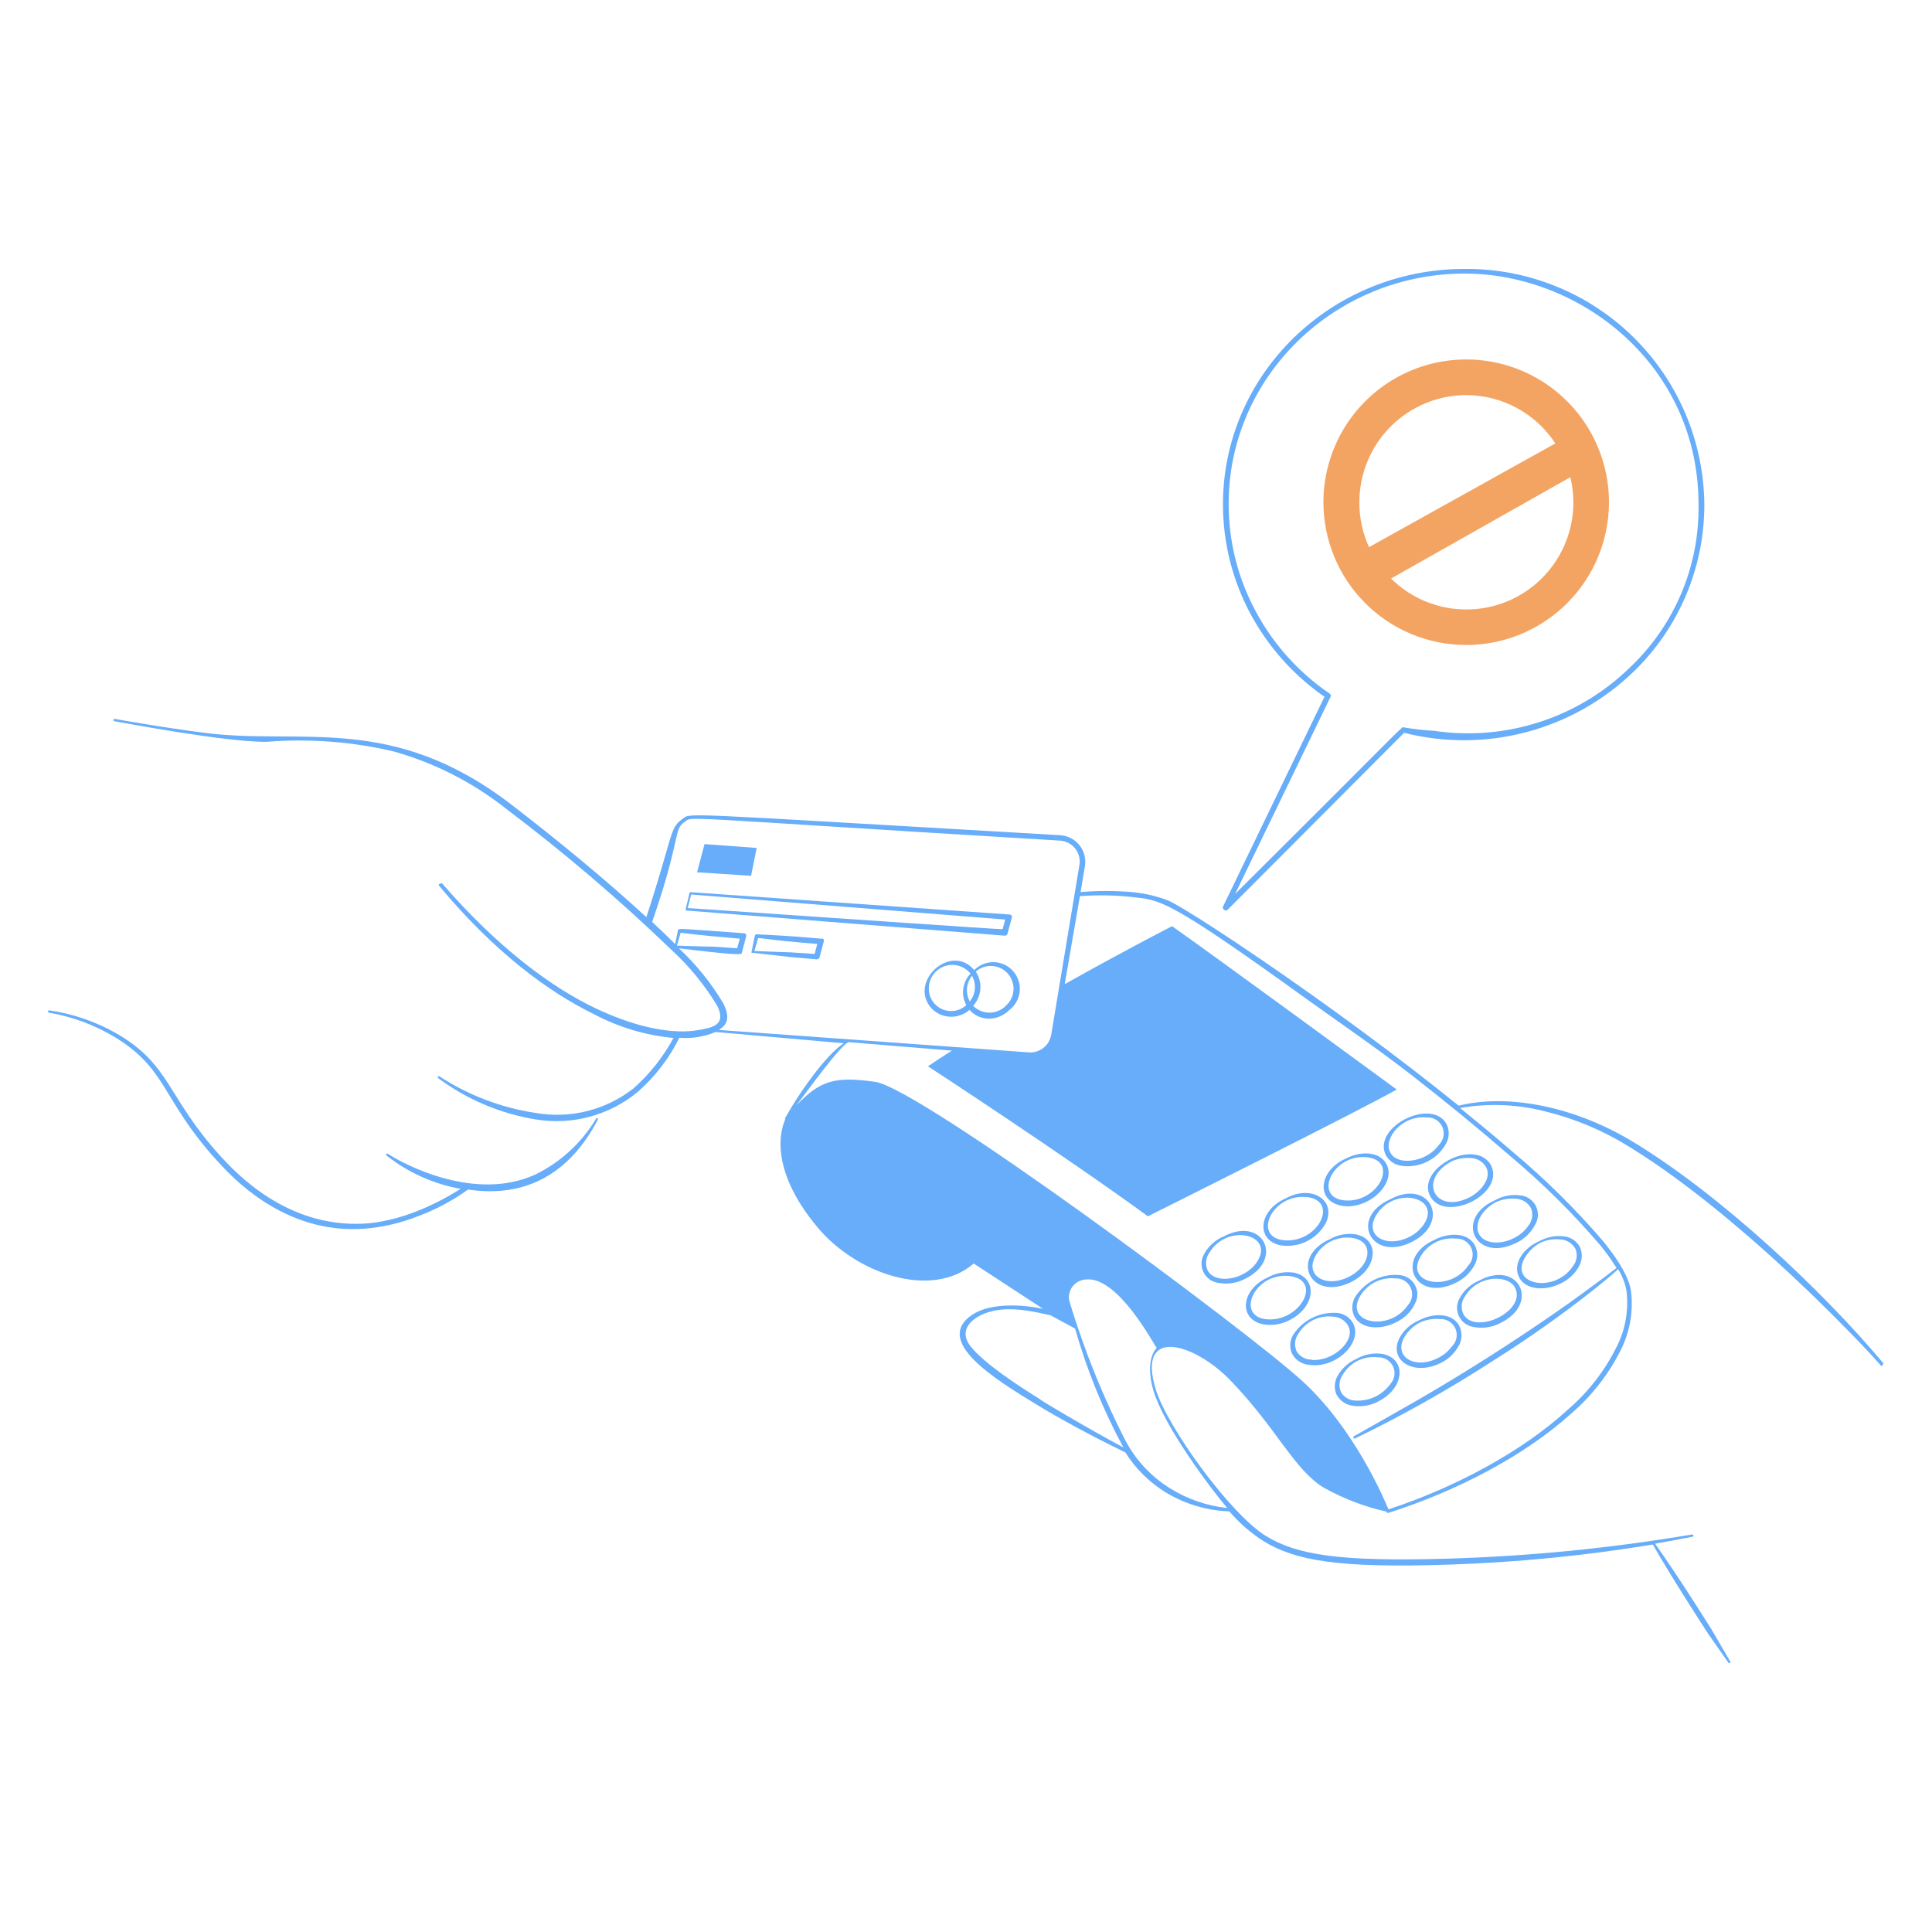 <svg width="400" height="400" viewBox="0 0 400 400" fill="none" xmlns="http://www.w3.org/2000/svg">
<path fill-rule="evenodd" clip-rule="evenodd" d="M123.421 231.58C120.444 236.594 116.064 240.627 110.821 243.18C98.521 248.8 84.041 241.32 80.341 238.9C80.294 238.859 80.234 238.837 80.171 238.837C80.109 238.837 80.049 238.859 80.001 238.9C79.98 238.921 79.962 238.945 79.95 238.973C79.939 239 79.932 239.03 79.932 239.06C79.932 239.09 79.939 239.12 79.95 239.147C79.962 239.175 79.98 239.199 80.001 239.22C84.476 242.764 89.761 245.142 95.381 246.14C93.781 247.1 84.941 252.84 75.241 253.34C59.241 254.16 48.761 242.74 45.621 239.34C34.441 226.98 35.341 220.38 23.981 213.88C19.717 211.478 15.045 209.885 10.201 209.18C10.141 209.174 10.08 209.191 10.032 209.229C9.984 209.266 9.951 209.32 9.941 209.38C9.936 209.412 9.936 209.444 9.943 209.475C9.95 209.507 9.964 209.536 9.982 209.562C10.001 209.588 10.024 209.61 10.052 209.627C10.079 209.644 10.11 209.655 10.141 209.66C14.878 210.476 19.426 212.15 23.561 214.6C34.681 221.26 33.381 227.52 44.761 240.12C47.961 243.66 58.761 255.54 75.301 254.4C79.164 254.106 82.961 253.23 86.561 251.8C90.238 250.428 93.715 248.571 96.901 246.28C109.141 248.12 118.101 242.68 123.781 231.8C123.81 231.744 123.815 231.679 123.796 231.62C123.778 231.56 123.736 231.51 123.681 231.48C123.633 231.468 123.582 231.47 123.535 231.488C123.489 231.506 123.449 231.538 123.421 231.58ZM156.661 175.56L145.861 174.76L144.321 180.6L155.501 181.32L156.661 175.56ZM208.001 193.72C208.137 193.729 208.272 193.689 208.381 193.609C208.491 193.528 208.569 193.412 208.601 193.28L209.461 190.08C209.494 190.004 209.511 189.923 209.511 189.84C209.511 189.757 209.494 189.676 209.461 189.6C209.416 189.527 209.354 189.466 209.282 189.421C209.209 189.376 209.127 189.348 209.041 189.34L143.041 184.72C143.01 184.714 142.977 184.715 142.946 184.722C142.915 184.729 142.885 184.742 142.859 184.761C142.833 184.779 142.811 184.803 142.794 184.831C142.777 184.858 142.766 184.888 142.761 184.92C142.061 187.92 141.861 188.22 142.001 188.42C142.022 188.449 142.049 188.473 142.08 188.49C142.111 188.508 142.146 188.518 142.181 188.52L208.001 193.72ZM158.601 189.1L142.381 188L143.101 185.2C144.681 185.32 204.821 190.14 208.121 190.38L207.581 192.38C205.621 192.36 163.641 189.42 158.601 189.1ZM170.001 194.34C170.001 194.34 165.741 193.96 162.001 193.72C159.181 193.54 156.681 193.44 156.681 193.44C156.592 193.432 156.504 193.456 156.43 193.507C156.357 193.558 156.305 193.634 156.281 193.72L155.601 197.06C155.587 197.091 155.58 197.125 155.58 197.16C155.58 197.195 155.587 197.229 155.601 197.26C155.659 197.281 155.723 197.281 155.781 197.26L163.781 198.16L169.081 198.62C169.218 198.633 169.354 198.595 169.465 198.514C169.576 198.433 169.653 198.314 169.681 198.18L170.541 194.98C170.574 194.904 170.591 194.823 170.591 194.74C170.591 194.657 170.574 194.576 170.541 194.5C170.475 194.426 170.389 194.372 170.294 194.344C170.199 194.316 170.097 194.314 170.001 194.34ZM168.661 197.5L163.841 197.18L156.181 196.9L156.961 194.22C157.701 194.22 159.721 194.56 161.961 194.78C164.741 195.06 167.841 195.32 169.201 195.44L168.661 197.5ZM201.701 200.84C196.881 195.1 187.861 203.32 192.921 208.84C193.947 209.864 195.325 210.459 196.774 210.504C198.223 210.549 199.634 210.039 200.721 209.08C201.248 209.68 201.902 210.155 202.635 210.47C203.369 210.784 204.164 210.931 204.961 210.9C206.471 210.832 207.9 210.196 208.961 209.12C209.565 208.662 210.069 208.085 210.44 207.424C210.811 206.763 211.042 206.033 211.118 205.279C211.195 204.524 211.115 203.763 210.884 203.041C210.653 202.319 210.277 201.652 209.777 201.082C209.277 200.512 208.665 200.051 207.98 199.728C207.294 199.405 206.549 199.227 205.792 199.204C205.034 199.181 204.28 199.315 203.576 199.596C202.873 199.878 202.234 200.301 201.701 200.84ZM192.301 204.68C192.292 203.671 192.597 202.684 193.173 201.856C193.75 201.029 194.57 200.401 195.52 200.06C196.469 199.719 197.502 199.682 198.473 199.955C199.445 200.227 200.307 200.795 200.941 201.58C200.12 202.432 199.592 203.523 199.433 204.696C199.275 205.868 199.495 207.061 200.061 208.1C199.4 208.713 198.574 209.119 197.685 209.268C196.796 209.417 195.883 209.302 195.058 208.939C194.233 208.575 193.533 207.978 193.043 207.222C192.553 206.465 192.295 205.581 192.301 204.68ZM200.781 207.34C200.33 206.505 200.133 205.557 200.215 204.611C200.297 203.666 200.654 202.765 201.241 202.02C201.708 202.85 201.914 203.802 201.832 204.751C201.75 205.7 201.384 206.602 200.781 207.34ZM208.241 208.24C207.8 208.689 207.274 209.045 206.694 209.288C206.114 209.532 205.491 209.657 204.861 209.657C204.232 209.657 203.609 209.532 203.029 209.288C202.449 209.045 201.922 208.689 201.481 208.24C202.349 207.29 202.874 206.076 202.972 204.793C203.07 203.51 202.735 202.231 202.021 201.16C202.96 200.335 204.188 199.917 205.435 199.998C206.683 200.078 207.847 200.651 208.671 201.59C209.496 202.529 209.914 203.757 209.834 205.004C209.753 206.251 209.18 207.415 208.241 208.24ZM253.321 256C251.622 256.717 250.213 257.985 249.321 259.6C248.985 260.168 248.795 260.81 248.767 261.469C248.74 262.128 248.875 262.784 249.162 263.378C249.45 263.972 249.879 264.485 250.413 264.873C250.946 265.261 251.568 265.511 252.221 265.6C254.092 265.959 256.03 265.677 257.721 264.8C266.001 260.8 261.541 251.64 253.321 256ZM250.001 262.98C249.744 262.383 249.647 261.73 249.721 261.084C249.794 260.438 250.036 259.823 250.421 259.3C254.201 253.16 264.041 255.62 260.221 261.3C257.741 265.02 251.541 266 250.001 262.98ZM267.841 263.48C266.009 263.217 264.14 263.561 262.521 264.46C256.941 266.96 256.341 273.02 261.401 274.16C263.273 274.508 265.207 274.227 266.901 273.36C272.561 270.54 272.801 264.42 267.841 263.48ZM262.441 273.16C255.621 272.7 259.681 263.44 266.841 264.18C274.001 264.92 269.241 273.6 262.441 273.16ZM280.161 274C279.842 273.421 279.391 272.924 278.846 272.549C278.301 272.174 277.676 271.931 277.021 271.84C275.197 271.677 273.364 272.018 271.72 272.825C270.077 273.633 268.687 274.876 267.701 276.42C267.374 276.993 267.184 277.635 267.146 278.294C267.107 278.953 267.222 279.613 267.481 280.22C267.79 280.817 268.232 281.335 268.773 281.734C269.314 282.133 269.94 282.402 270.601 282.52C272.466 282.869 274.394 282.588 276.081 281.72C279.021 280.32 281.641 276.96 280.161 274ZM271.641 281.5C271.002 281.519 270.369 281.367 269.807 281.062C269.244 280.756 268.773 280.307 268.441 279.76C268.178 279.161 268.078 278.503 268.152 277.853C268.226 277.203 268.47 276.585 268.861 276.06C269.595 274.86 270.658 273.896 271.924 273.282C273.189 272.669 274.605 272.432 276.001 272.6C276.661 272.621 277.303 272.818 277.862 273.169C278.421 273.521 278.876 274.014 279.181 274.6C280.661 277.48 276.181 281.86 271.641 281.56V281.5ZM286.221 280.32C284.395 280.039 282.527 280.384 280.921 281.3C279.227 282.025 277.82 283.291 276.921 284.9C276.594 285.473 276.404 286.115 276.366 286.774C276.327 287.433 276.442 288.093 276.701 288.7C277.01 289.297 277.452 289.815 277.993 290.214C278.534 290.613 279.16 290.882 279.821 291C281.688 291.353 283.619 291.064 285.301 290.18C290.921 287.38 291.241 281.26 286.221 280.32ZM287.861 286.54C287.062 287.649 286.001 288.543 284.773 289.143C283.545 289.743 282.187 290.031 280.821 289.98C280.185 289.997 279.555 289.845 278.996 289.539C278.438 289.234 277.97 288.785 277.641 288.24C277.378 287.641 277.278 286.983 277.352 286.333C277.426 285.683 277.671 285.065 278.061 284.54C278.79 283.322 279.856 282.341 281.13 281.716C282.404 281.092 283.832 280.85 285.241 281.02C285.896 280.984 286.546 281.143 287.11 281.478C287.673 281.813 288.125 282.308 288.406 282.9C288.687 283.492 288.785 284.155 288.688 284.803C288.591 285.451 288.303 286.056 287.861 286.54Z" fill="#67ADF9"/>
<path fill-rule="evenodd" clip-rule="evenodd" d="M265.042 257.82C266.911 258.129 268.829 257.846 270.529 257.01C272.229 256.175 273.625 254.829 274.522 253.16C276.682 248.48 271.562 245.16 266.162 248.12C260.542 250.62 260.002 256.7 265.042 257.82ZM270.482 247.82C277.302 248.54 273.002 257.24 266.062 256.8C259.122 256.36 263.302 247.1 270.482 247.84V247.82ZM280.662 255.56C278.835 255.286 276.97 255.631 275.362 256.54C266.902 260.32 271.242 269.58 279.722 265.44C285.362 262.64 285.682 256.5 280.662 255.56ZM279.202 264.38C274.422 266.76 269.902 264.02 272.502 259.78C273.246 258.577 274.315 257.609 275.585 256.987C276.855 256.364 278.275 256.112 279.682 256.26C284.642 256.78 284.002 262 279.202 264.38ZM292.902 270C293.24 269.422 293.428 268.769 293.448 268.1C293.469 267.431 293.321 266.768 293.018 266.171C292.716 265.574 292.268 265.062 291.717 264.683C291.165 264.304 290.527 264.069 289.862 264C288.035 263.814 286.193 264.144 284.545 264.954C282.897 265.764 281.51 267.02 280.542 268.58C280.214 269.153 280.024 269.795 279.986 270.454C279.948 271.113 280.063 271.773 280.322 272.38C282.362 276.66 290.622 274.92 292.902 270ZM281.682 268.2C282.431 266.997 283.504 266.03 284.777 265.407C286.05 264.785 287.472 264.533 288.882 264.68C289.536 264.644 290.187 264.803 290.75 265.138C291.314 265.473 291.765 265.968 292.046 266.56C292.327 267.152 292.425 267.815 292.328 268.463C292.232 269.111 291.944 269.716 291.502 270.2C287.702 275.84 278.102 274 281.682 268.2ZM293.762 273.38C292.063 274.099 290.655 275.366 289.762 276.98C287.422 281.5 292.442 284.98 298.142 282.26C299.871 281.459 301.28 280.1 302.142 278.4C302.437 277.799 302.59 277.139 302.59 276.47C302.59 275.801 302.437 275.141 302.142 274.54C300.702 271.7 296.602 271.84 293.762 273.38ZM300.702 278.62C299.908 279.738 298.841 280.633 297.602 281.22C292.782 283.6 288.302 280.8 290.882 276.62C291.662 275.428 292.737 274.457 294.002 273.8C295.291 273.212 296.711 272.971 298.122 273.1C298.776 273.064 299.427 273.223 299.99 273.558C300.554 273.893 301.005 274.388 301.286 274.98C301.567 275.572 301.665 276.235 301.568 276.883C301.472 277.531 301.184 278.136 300.742 278.62H300.702Z" fill="#67ADF9"/>
<path fill-rule="evenodd" clip-rule="evenodd" d="M277.501 249.58C282.901 250.8 289.181 245.24 287.081 241.06C285.581 238.22 281.501 238.34 278.621 239.88C273.061 242.36 272.441 248.44 277.501 249.58ZM282.941 239.58C289.761 240.3 285.381 249 278.541 248.54C271.701 248.08 275.881 238.86 282.941 239.6V239.58ZM287.821 248.3C279.301 252.1 283.821 261.28 292.201 257.18C300.581 253.08 296.001 243.88 287.821 248.3ZM294.761 253.54C293.978 254.66 292.917 255.557 291.681 256.14C286.961 258.46 282.321 255.82 284.961 251.54C288.721 245.44 298.581 247.86 294.761 253.54ZM301.381 265.6C303.107 264.795 304.515 263.437 305.381 261.74C305.682 261.141 305.838 260.48 305.838 259.81C305.838 259.14 305.682 258.479 305.381 257.88C303.881 255.02 299.781 255.2 296.941 256.72C288.641 260.46 292.881 269.76 301.381 265.6ZM301.381 256.44C302.043 256.395 302.704 256.551 303.276 256.888C303.848 257.224 304.306 257.725 304.589 258.326C304.871 258.926 304.967 259.598 304.862 260.254C304.757 260.909 304.457 261.518 304.001 262C300.201 267.64 290.581 265.86 294.201 260C294.934 258.793 295.993 257.819 297.257 257.189C298.52 256.559 299.936 256.299 301.341 256.44H301.381ZM306.221 265.14C304.518 265.852 303.108 267.121 302.221 268.74C301.885 269.308 301.695 269.95 301.667 270.609C301.639 271.268 301.775 271.924 302.062 272.518C302.349 273.112 302.779 273.625 303.312 274.013C303.846 274.401 304.467 274.651 305.121 274.74C306.986 275.1 308.917 274.818 310.601 273.94C319.021 269.84 314.381 260.74 306.221 265.14ZM302.941 272C302.677 271.405 302.577 270.75 302.651 270.103C302.725 269.456 302.97 268.841 303.361 268.32C306.121 263.82 312.441 263.9 313.721 266.7C316.001 271.58 305.201 276.54 302.941 272ZM286.861 239.04C287.167 239.639 287.608 240.159 288.15 240.558C288.691 240.957 289.318 241.225 289.981 241.34C291.847 241.645 293.761 241.359 295.457 240.524C297.153 239.689 298.545 238.345 299.441 236.68C299.751 236.087 299.922 235.431 299.939 234.762C299.957 234.092 299.82 233.428 299.541 232.82C296.561 227.12 284.201 233.24 286.861 239.04ZM295.421 231.36C296.075 231.324 296.726 231.483 297.289 231.818C297.853 232.153 298.304 232.648 298.585 233.24C298.866 233.832 298.965 234.495 298.868 235.143C298.771 235.791 298.483 236.396 298.041 236.88C297.247 237.998 296.18 238.893 294.941 239.48C292.541 240.66 288.941 240.82 287.821 238.58C286.341 235.8 290.221 230.82 295.421 231.36Z" fill="#67ADF9"/>
<path fill-rule="evenodd" clip-rule="evenodd" d="M296.002 247.46C298.882 253.46 311.742 247.28 308.682 241.22C308.356 240.648 307.904 240.157 307.36 239.786C306.815 239.415 306.194 239.174 305.542 239.08C300.842 238.2 294.002 243.06 296.002 247.46ZM300.442 240.48C301.732 239.896 303.15 239.648 304.562 239.76C305.221 239.785 305.861 239.983 306.419 240.334C306.978 240.685 307.434 241.177 307.742 241.76C308.822 244.04 306.542 246.78 304.082 247.98C297.042 251.4 293.542 244.24 300.502 240.48H300.442Z" fill="#67ADF9"/>
<path fill-rule="evenodd" clip-rule="evenodd" d="M313.862 257.36C315.591 256.559 317 255.2 317.862 253.5C318.2 252.922 318.388 252.269 318.408 251.6C318.428 250.931 318.281 250.268 317.978 249.671C317.676 249.074 317.228 248.562 316.677 248.183C316.125 247.804 315.487 247.569 314.822 247.5C312.993 247.234 311.128 247.586 309.522 248.5C301.102 252.2 305.342 261.52 313.862 257.36ZM309.702 248.9C310.989 248.306 312.409 248.058 313.822 248.18C314.48 248.205 315.121 248.403 315.679 248.754C316.237 249.105 316.693 249.597 317.002 250.18C317.232 250.778 317.3 251.426 317.198 252.058C317.096 252.691 316.828 253.285 316.422 253.78C315.645 254.905 314.581 255.803 313.342 256.38C312.107 257.014 310.727 257.311 309.342 257.24C304.422 256.82 304.962 251.44 309.702 248.9ZM314.442 264.3C316.442 268.56 324.722 266.9 327.042 261.92C327.336 261.319 327.49 260.659 327.49 259.99C327.49 259.321 327.336 258.661 327.042 258.06C326.719 257.513 326.28 257.044 325.754 256.687C325.228 256.331 324.629 256.096 324.002 256C322.169 255.737 320.3 256.081 318.682 256.98C315.742 258.2 313.122 261.36 314.442 264.3ZM318.902 257.3C320.183 256.709 321.597 256.468 323.002 256.6C323.663 256.624 324.307 256.821 324.869 257.172C325.431 257.523 325.89 258.016 326.202 258.6C326.432 259.198 326.5 259.846 326.398 260.478C326.296 261.111 326.028 261.705 325.622 262.2C321.822 267.86 312.222 266.06 315.822 260.2C316.582 258.985 317.643 257.986 318.902 257.3Z" fill="#67ADF9"/>
<path fill-rule="evenodd" clip-rule="evenodd" d="M390.001 282.34C377.261 267.12 356.101 247.28 338.001 236.34C324.701 228.34 311.021 226.64 302.001 228.92C298.945 226.456 295.865 224.023 292.761 221.62C285.521 216.04 278.181 210.64 271.381 205.82C256.461 195.22 244.241 187.4 241.721 186.38C239.348 185.491 236.865 184.926 234.341 184.7C230.808 184.392 227.254 184.392 223.721 184.7L224.621 179.34C224.748 178.576 224.714 177.794 224.519 177.044C224.325 176.295 223.975 175.594 223.492 174.989C223.009 174.383 222.404 173.886 221.717 173.53C221.029 173.173 220.274 172.966 219.501 172.92C137.701 168.2 143.241 168.22 141.201 169.64C138.581 171.48 139.341 173.1 133.821 189.88C125.421 182.14 115.061 173.62 105.661 166.42C81.141 147.68 62.481 154.26 42.621 151.76C33.461 150.6 23.761 148.84 23.761 148.84C23.729 148.834 23.697 148.835 23.666 148.842C23.634 148.849 23.605 148.862 23.579 148.881C23.552 148.9 23.53 148.923 23.514 148.951C23.497 148.978 23.486 149.008 23.481 149.04C23.474 149.103 23.491 149.166 23.528 149.218C23.565 149.269 23.619 149.306 23.681 149.32C23.881 149.32 46.721 153.72 55.261 153.58C64.065 152.881 72.924 153.556 81.521 155.58C90.055 157.98 98.024 162.059 104.961 167.58C116.909 176.599 128.303 186.33 139.081 196.72C142.747 200.085 145.912 203.958 148.481 208.22C150.481 212.22 147.501 212.78 144.481 213.28C139.841 214.08 132.621 213.14 123.481 208.84C114.341 204.54 103.141 196.32 91.481 182.84C91.481 182.84 91.001 182.98 90.901 183.06C90.879 183.081 90.862 183.105 90.85 183.133C90.838 183.16 90.832 183.19 90.832 183.22C90.832 183.25 90.838 183.28 90.85 183.307C90.862 183.335 90.879 183.359 90.901 183.38C102.401 197.18 113.561 205.38 123.021 210C128.12 212.694 133.699 214.359 139.441 214.9C137.31 218.836 134.508 222.369 131.161 225.34C128.346 227.548 125.099 229.143 121.631 230.021C118.162 230.9 114.548 231.042 111.021 230.44C103.889 229.384 97.068 226.805 91.021 222.88C91 222.858 90.975 222.841 90.948 222.829C90.921 222.817 90.891 222.811 90.861 222.811C90.831 222.811 90.801 222.817 90.774 222.829C90.746 222.841 90.721 222.858 90.701 222.88C90.679 222.901 90.662 222.925 90.65 222.953C90.638 222.98 90.632 223.01 90.632 223.04C90.632 223.07 90.638 223.1 90.65 223.127C90.662 223.155 90.679 223.179 90.701 223.2C96.647 227.625 103.567 230.561 110.881 231.76C114.601 232.38 118.411 232.196 122.054 231.219C125.698 230.243 129.089 228.497 132.001 226.1C135.593 222.954 138.535 219.135 140.661 214.86C143.221 215.068 145.793 214.656 148.161 213.66L174.701 216C171.101 218.32 166.041 225.6 163.841 229.28C163.041 230.6 162.581 231.44 162.581 231.44C162.54 231.487 162.518 231.548 162.518 231.61C162.518 231.672 162.54 231.733 162.581 231.78C161.901 233.18 158.721 241.48 169.221 254.06C177.221 263.7 192.841 269.12 201.601 261.6L215.921 270.96C211.521 270.06 205.021 269.7 201.261 272.22C193.261 277.62 205.681 285.38 214.781 290.9C215.661 291.44 222.781 295.78 232.981 300.7C235.132 304.117 238.049 306.986 241.501 309.08C245.457 311.433 249.941 312.753 254.541 312.92C256.584 315.325 258.977 317.408 261.641 319.1C268.161 323.1 277.101 324.7 299.921 323.94C314.09 323.473 328.213 322.083 342.201 319.78C346.061 326.56 353.161 337.52 353.681 338.28C354.521 339.52 357.361 343.54 357.881 344.28C357.927 344.316 357.983 344.335 358.041 344.335C358.099 344.335 358.155 344.316 358.201 344.28C358.24 344.236 358.262 344.179 358.262 344.12C358.262 344.061 358.24 344.004 358.201 343.96C357.701 343.14 355.261 338.88 354.501 337.6C354.361 337.36 347.601 326.54 342.661 319.6C345.321 319.14 347.901 318.66 350.421 318.16C350.45 318.155 350.478 318.145 350.503 318.129C350.528 318.113 350.549 318.092 350.566 318.068C350.583 318.044 350.595 318.017 350.6 317.988C350.606 317.959 350.607 317.929 350.601 317.9C350.596 317.868 350.585 317.838 350.568 317.811C350.551 317.783 350.529 317.76 350.503 317.741C350.477 317.722 350.447 317.709 350.416 317.702C350.385 317.695 350.352 317.694 350.321 317.7C333.615 320.523 316.736 322.194 299.801 322.7C277.441 323.36 268.601 321.96 262.141 318.04C254.801 313.58 241.761 295.58 239.321 287.76C235.161 274.42 247.321 277.98 254.941 286C264.361 295.82 268.021 304.36 274.061 308C278.15 310.283 282.549 311.961 287.121 312.98C287.11 312.998 287.105 313.019 287.105 313.04C287.105 313.061 287.11 313.082 287.121 313.1C287.13 313.128 287.144 313.153 287.163 313.175C287.182 313.197 287.206 313.215 287.232 313.228C287.258 313.242 287.286 313.249 287.315 313.251C287.344 313.253 287.373 313.249 287.401 313.24C301.401 308.8 315.581 301.46 325.281 292.68C329.723 288.869 333.326 284.176 335.861 278.9C337.529 275.29 338.159 271.288 337.681 267.34C337.321 264.68 335.321 261.2 332.101 257.2C326.326 250.445 319.997 244.183 313.181 238.48C309.741 235.48 306.081 232.48 302.301 229.4C308.178 228.374 314.207 228.619 319.981 230.12C326.081 231.614 331.907 234.064 337.241 237.38C350.121 245.26 364.061 257.38 374.901 267.8C380.901 273.62 386.061 278.9 389.421 282.72C389.461 282.765 389.517 282.793 389.577 282.796C389.637 282.8 389.696 282.78 389.741 282.74C389.786 282.7 389.813 282.644 389.817 282.584C389.821 282.524 389.801 282.465 389.761 282.42L390.001 282.34ZM148.841 213.24C150.481 212.16 151.301 210.86 149.741 207.72C147.23 203.514 144.14 199.684 140.561 196.34C154.001 197.94 153.481 197.66 153.621 197.16L154.461 193.96C154.494 193.881 154.512 193.796 154.512 193.71C154.512 193.624 154.494 193.539 154.461 193.46C154.409 193.391 154.343 193.333 154.267 193.292C154.191 193.25 154.107 193.226 154.021 193.22C140.141 192.22 140.481 192.14 140.361 192.62L139.781 195.46C138.081 193.76 136.981 192.7 135.021 190.88C141.021 173.54 139.401 171.78 141.681 170.22C143.681 168.9 137.561 169.12 219.481 174.04C220.088 174.079 220.68 174.245 221.218 174.528C221.757 174.81 222.23 175.203 222.607 175.68C222.984 176.157 223.257 176.708 223.408 177.297C223.558 177.886 223.583 178.5 223.481 179.1L217.641 214.24C217.457 215.316 216.88 216.286 216.021 216.96C215.163 217.645 214.075 217.975 212.981 217.88L148.841 213.24ZM140.141 195.78L140.921 193.12C145.121 193.64 148.921 193.98 153.161 194.34L152.621 196.34L147.801 196C146.481 196 140.721 195.8 140.141 195.78ZM215.461 289.78C210.841 286.92 203.921 282.4 201.041 278.86C198.161 275.32 201.261 272.46 205.501 271.44C209.741 270.42 214.861 271.74 217.501 272.32L222.581 275.06C225.01 283.606 228.363 291.861 232.581 299.68C224.601 295.4 215.641 290 215.461 289.84V289.78ZM239.461 279.1C239.461 279.1 236.901 281.38 238.801 287.9C240.941 295.18 250.581 308.12 254.081 312.22C249.813 311.765 245.708 310.335 242.081 308.04C238.186 305.583 235.017 302.131 232.901 298.04C229.089 290.57 225.834 282.829 223.161 274.88C222.141 271.88 221.541 269.82 221.341 269.14C221.264 268.624 221.298 268.098 221.439 267.596C221.581 267.094 221.826 266.627 222.161 266.227C222.495 265.826 222.91 265.501 223.379 265.273C223.848 265.044 224.36 264.917 224.881 264.9C231.561 264.22 239.061 278.74 239.501 279.08L239.461 279.1ZM312.521 239.22C319.286 244.882 325.567 251.096 331.301 257.8C332.533 259.295 333.662 260.872 334.681 262.52C333.041 263.8 331.361 265.04 329.701 266.26C324.381 270.26 316.101 275.92 308.241 280.92C296.501 288.4 288.101 292.92 280.241 297.4C280.201 297.444 280.18 297.501 280.18 297.56C280.18 297.619 280.201 297.676 280.241 297.72C280.254 297.747 280.272 297.77 280.294 297.79C280.316 297.809 280.342 297.824 280.37 297.834C280.398 297.843 280.427 297.847 280.457 297.844C280.486 297.842 280.515 297.834 280.541 297.82C290.341 293.077 299.839 287.734 308.981 281.82C316.343 277.199 323.447 272.178 330.261 266.78C331.861 265.5 333.441 264.2 335.021 262.78C335.866 264.132 336.45 265.632 336.741 267.2C337.207 270.94 336.618 274.737 335.041 278.16C332.604 283.318 329.124 287.915 324.821 291.66C315.281 300.46 301.341 307.94 287.461 312.5C286.661 310.5 280.321 295.56 269.461 285.78C257.901 275.26 190.481 225.26 181.161 223.98C172.961 222.82 169.841 223.62 164.861 228.88C168.221 224.46 173.581 217 175.621 215.76L197.081 217.52C195.361 218.6 193.701 219.7 192.121 220.76C192.121 220.76 220.381 239.2 237.661 251.82C237.661 251.82 280.621 230.38 289.181 225.58C289.181 225.58 251.001 197.58 242.661 191.76C242.661 191.76 232.661 196.88 220.441 203.76L223.581 185.54C227.125 185.271 230.686 185.325 234.221 185.7C240.221 186.38 241.221 185.7 270.461 206.8C277.221 211.66 284.781 216.8 292.001 222.4C299.221 228 306.261 233.78 312.601 239.28L312.521 239.22ZM274.221 144.26L253.241 187.64C253.173 187.76 253.154 187.902 253.188 188.036C253.221 188.17 253.305 188.286 253.421 188.36C253.525 188.446 253.656 188.493 253.791 188.493C253.926 188.493 254.057 188.446 254.161 188.36L290.701 151.72C299.04 153.827 307.778 153.772 316.09 151.561C324.402 149.349 332.012 145.053 338.201 139.08C342.846 134.595 346.539 129.219 349.057 123.274C351.576 117.329 352.87 110.937 352.861 104.48C352.811 98.013 351.487 91.619 348.963 85.665C346.439 79.711 342.765 74.313 338.153 69.78C333.54 65.247 328.079 61.668 322.081 59.249C316.084 56.83 309.668 55.617 303.201 55.68C275.601 55.68 253.201 77.46 253.201 104.42C253.202 112.35 255.167 120.155 258.921 127.14C262.604 133.97 267.846 139.835 274.221 144.26ZM303.201 56.64C327.201 56.64 351.661 75.56 351.661 104.42C351.769 110.68 350.581 116.895 348.172 122.674C345.762 128.453 342.184 133.671 337.661 138C332.358 143.23 325.911 147.155 318.83 149.463C311.749 151.772 304.227 152.401 296.861 151.3C294.782 151.189 292.712 150.955 290.661 150.6C290.101 150.46 292.401 148.6 255.721 185.08L275.461 144.3C275.527 144.177 275.543 144.034 275.506 143.9C275.468 143.766 275.381 143.651 275.261 143.58C268.883 139.23 263.648 133.405 260.001 126.6C256.316 119.788 254.384 112.165 254.381 104.42C254.301 78.12 276.201 56.68 303.201 56.64Z" fill="#67ADF9"/>
<path fill-rule="evenodd" clip-rule="evenodd" d="M303.561 133.54C309.408 133.54 315.124 131.806 319.986 128.557C324.847 125.308 328.636 120.69 330.873 115.287C333.11 109.885 333.694 103.94 332.552 98.206C331.409 92.471 328.592 87.204 324.456 83.071C320.32 78.938 315.051 76.124 309.316 74.986C303.58 73.847 297.636 74.436 292.235 76.676C286.834 78.916 282.219 82.708 278.973 87.572C275.727 92.436 273.997 98.153 274.001 104C274.006 111.836 277.123 119.35 282.666 124.889C288.209 130.428 295.725 133.54 303.561 133.54ZM325.121 98.8C326.259 103.487 325.836 108.417 323.917 112.842C321.999 117.267 318.689 120.945 314.49 123.319C310.291 125.692 305.433 126.63 300.652 125.992C295.871 125.353 291.43 123.172 288.001 119.78L325.121 98.8ZM303.561 81.8C307.225 81.809 310.83 82.728 314.052 84.473C317.274 86.218 320.012 88.736 322.021 91.8L283.441 113.28C282.104 110.363 281.421 107.189 281.441 103.98C281.441 98.108 283.77 92.475 287.916 88.317C292.063 84.16 297.689 81.816 303.561 81.8Z" fill="#F4A462"/>
</svg>
